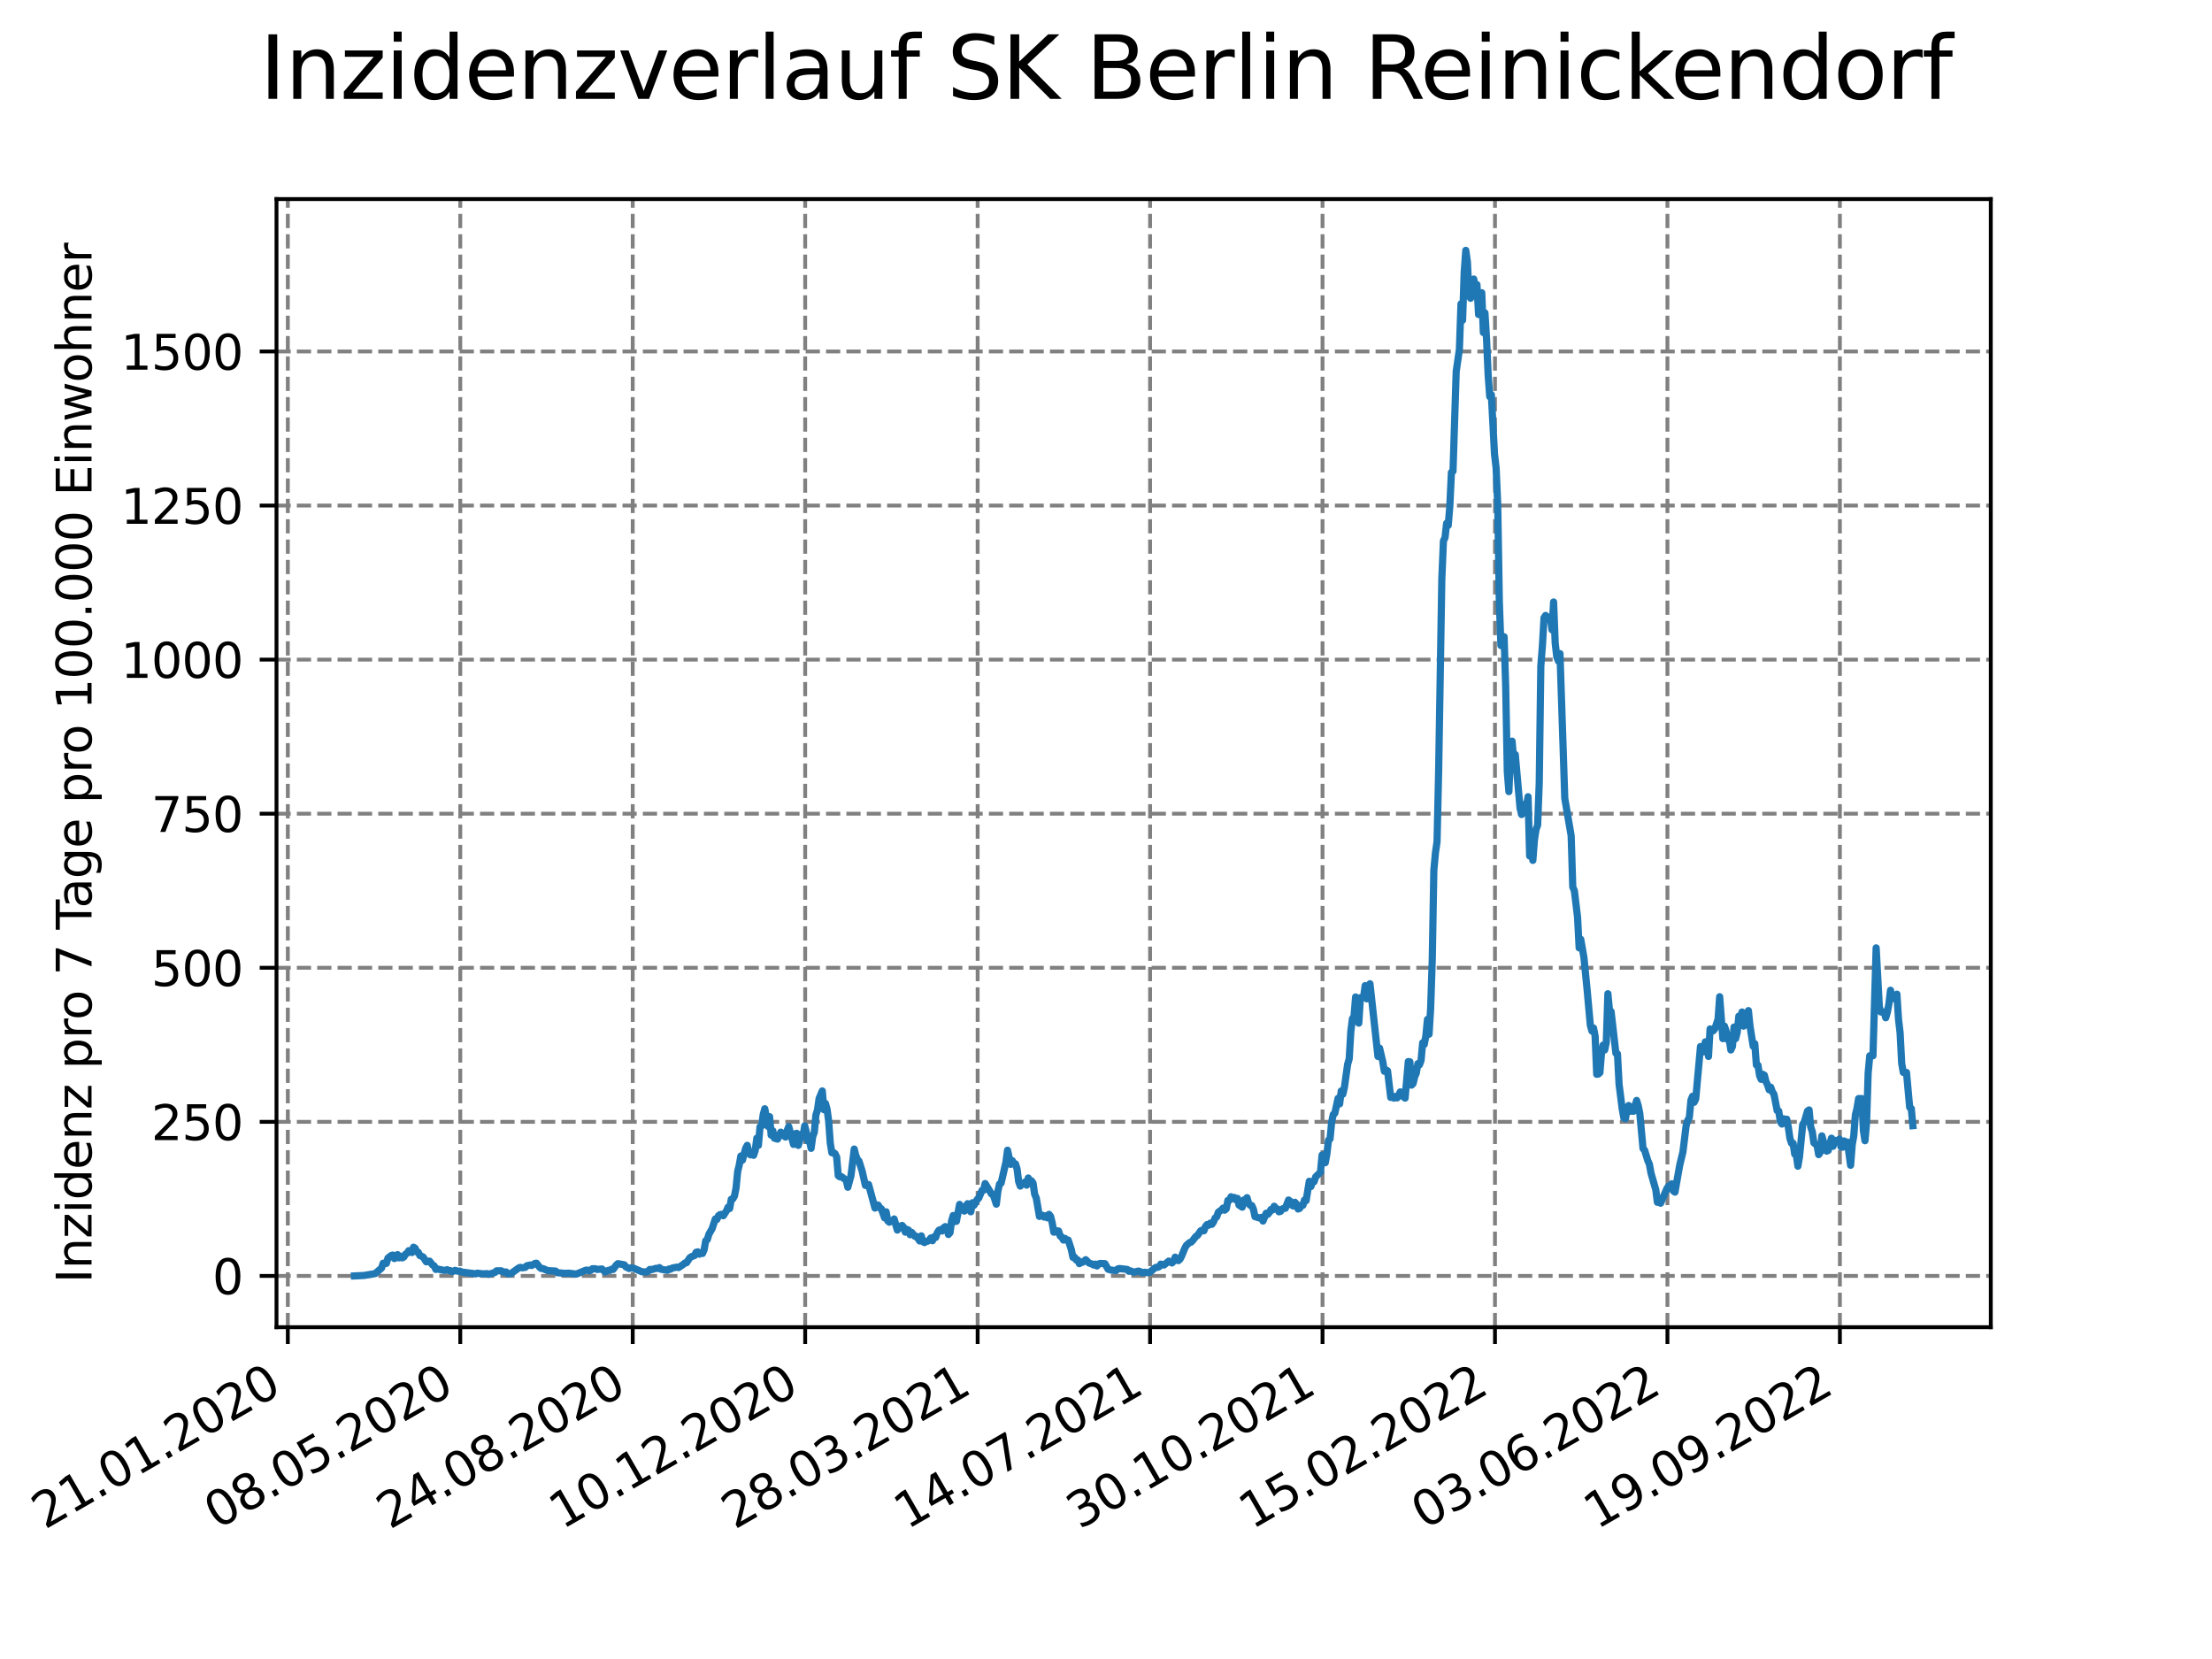 <?xml version="1.0" encoding="utf-8" standalone="no"?>
<!DOCTYPE svg PUBLIC "-//W3C//DTD SVG 1.1//EN"
  "http://www.w3.org/Graphics/SVG/1.1/DTD/svg11.dtd">
<svg xmlns:xlink="http://www.w3.org/1999/xlink" width="460.8pt" height="345.6pt" viewBox="0 0 460.8 345.6" xmlns="http://www.w3.org/2000/svg" version="1.1">
 <defs>
  <style type="text/css">*{stroke-linejoin: round; stroke-linecap: butt}</style>
 </defs>
 <g id="figure_1">
  <g id="patch_1">
   <path d="M 0 345.6 
L 460.8 345.6 
L 460.8 0 
L 0 0 
z
" style="fill: #ffffff"/>
  </g>
  <g id="axes_1">
   <g id="patch_2">
    <path d="M 57.6 276.48 
L 414.72 276.48 
L 414.72 41.472 
L 57.6 41.472 
z
" style="fill: #ffffff"/>
   </g>
   <g id="matplotlib.axis_1">
    <g id="xtick_1">
     <g id="line2d_1">
      <path d="M 59.959 276.48 
L 59.959 41.472 
" clip-path="url(#p1c37457ad5)" style="fill: none; stroke-dasharray: 2.96,1.28; stroke-dashoffset: 0; stroke: #808080; stroke-width: 0.8"/>
     </g>
     <g id="line2d_2">
      <defs>
       <path id="m30f21d7e8f" d="M 0 0 
L 0 3.5 
" style="stroke: #000000; stroke-width: 0.8"/>
      </defs>
      <g>
       <use xlink:href="#m30f21d7e8f" x="59.959" y="276.48" style="stroke: #000000; stroke-width: 0.8"/>
      </g>
     </g>
     <g id="text_1">
      <!-- 21.01.2020 -->
      <g transform="translate(9.334 318.689) rotate(-30) scale(0.1 -0.1)">
       <defs>
        <path id="DejaVuSans-32" d="M 1228 531 
L 3431 531 
L 3431 0 
L 469 0 
L 469 531 
Q 828 903 1448 1529 
Q 2069 2156 2228 2338 
Q 2531 2678 2651 2914 
Q 2772 3150 2772 3378 
Q 2772 3750 2511 3984 
Q 2250 4219 1831 4219 
Q 1534 4219 1204 4116 
Q 875 4013 500 3803 
L 500 4441 
Q 881 4594 1212 4672 
Q 1544 4750 1819 4750 
Q 2544 4750 2975 4387 
Q 3406 4025 3406 3419 
Q 3406 3131 3298 2873 
Q 3191 2616 2906 2266 
Q 2828 2175 2409 1742 
Q 1991 1309 1228 531 
z
" transform="scale(0.016)"/>
        <path id="DejaVuSans-31" d="M 794 531 
L 1825 531 
L 1825 4091 
L 703 3866 
L 703 4441 
L 1819 4666 
L 2450 4666 
L 2450 531 
L 3481 531 
L 3481 0 
L 794 0 
L 794 531 
z
" transform="scale(0.016)"/>
        <path id="DejaVuSans-2e" d="M 684 794 
L 1344 794 
L 1344 0 
L 684 0 
L 684 794 
z
" transform="scale(0.016)"/>
        <path id="DejaVuSans-30" d="M 2034 4250 
Q 1547 4250 1301 3770 
Q 1056 3291 1056 2328 
Q 1056 1369 1301 889 
Q 1547 409 2034 409 
Q 2525 409 2770 889 
Q 3016 1369 3016 2328 
Q 3016 3291 2770 3770 
Q 2525 4250 2034 4250 
z
M 2034 4750 
Q 2819 4750 3233 4129 
Q 3647 3509 3647 2328 
Q 3647 1150 3233 529 
Q 2819 -91 2034 -91 
Q 1250 -91 836 529 
Q 422 1150 422 2328 
Q 422 3509 836 4129 
Q 1250 4750 2034 4750 
z
" transform="scale(0.016)"/>
       </defs>
       <use xlink:href="#DejaVuSans-32"/>
       <use xlink:href="#DejaVuSans-31" x="63.623"/>
       <use xlink:href="#DejaVuSans-2e" x="127.246"/>
       <use xlink:href="#DejaVuSans-30" x="159.033"/>
       <use xlink:href="#DejaVuSans-31" x="222.656"/>
       <use xlink:href="#DejaVuSans-2e" x="286.279"/>
       <use xlink:href="#DejaVuSans-32" x="318.066"/>
       <use xlink:href="#DejaVuSans-30" x="381.689"/>
       <use xlink:href="#DejaVuSans-32" x="445.312"/>
       <use xlink:href="#DejaVuSans-30" x="508.936"/>
      </g>
     </g>
    </g>
    <g id="xtick_2">
     <g id="line2d_3">
      <path d="M 95.884 276.48 
L 95.884 41.472 
" clip-path="url(#p1c37457ad5)" style="fill: none; stroke-dasharray: 2.96,1.28; stroke-dashoffset: 0; stroke: #808080; stroke-width: 0.8"/>
     </g>
     <g id="line2d_4">
      <g>
       <use xlink:href="#m30f21d7e8f" x="95.884" y="276.48" style="stroke: #000000; stroke-width: 0.8"/>
      </g>
     </g>
     <g id="text_2">
      <!-- 08.05.2020 -->
      <g transform="translate(45.259 318.689) rotate(-30) scale(0.1 -0.1)">
       <defs>
        <path id="DejaVuSans-38" d="M 2034 2216 
Q 1584 2216 1326 1975 
Q 1069 1734 1069 1313 
Q 1069 891 1326 650 
Q 1584 409 2034 409 
Q 2484 409 2743 651 
Q 3003 894 3003 1313 
Q 3003 1734 2745 1975 
Q 2488 2216 2034 2216 
z
M 1403 2484 
Q 997 2584 770 2862 
Q 544 3141 544 3541 
Q 544 4100 942 4425 
Q 1341 4750 2034 4750 
Q 2731 4750 3128 4425 
Q 3525 4100 3525 3541 
Q 3525 3141 3298 2862 
Q 3072 2584 2669 2484 
Q 3125 2378 3379 2068 
Q 3634 1759 3634 1313 
Q 3634 634 3220 271 
Q 2806 -91 2034 -91 
Q 1263 -91 848 271 
Q 434 634 434 1313 
Q 434 1759 690 2068 
Q 947 2378 1403 2484 
z
M 1172 3481 
Q 1172 3119 1398 2916 
Q 1625 2713 2034 2713 
Q 2441 2713 2670 2916 
Q 2900 3119 2900 3481 
Q 2900 3844 2670 4047 
Q 2441 4250 2034 4250 
Q 1625 4250 1398 4047 
Q 1172 3844 1172 3481 
z
" transform="scale(0.016)"/>
        <path id="DejaVuSans-35" d="M 691 4666 
L 3169 4666 
L 3169 4134 
L 1269 4134 
L 1269 2991 
Q 1406 3038 1543 3061 
Q 1681 3084 1819 3084 
Q 2600 3084 3056 2656 
Q 3513 2228 3513 1497 
Q 3513 744 3044 326 
Q 2575 -91 1722 -91 
Q 1428 -91 1123 -41 
Q 819 9 494 109 
L 494 744 
Q 775 591 1075 516 
Q 1375 441 1709 441 
Q 2250 441 2565 725 
Q 2881 1009 2881 1497 
Q 2881 1984 2565 2268 
Q 2250 2553 1709 2553 
Q 1456 2553 1204 2497 
Q 953 2441 691 2322 
L 691 4666 
z
" transform="scale(0.016)"/>
       </defs>
       <use xlink:href="#DejaVuSans-30"/>
       <use xlink:href="#DejaVuSans-38" x="63.623"/>
       <use xlink:href="#DejaVuSans-2e" x="127.246"/>
       <use xlink:href="#DejaVuSans-30" x="159.033"/>
       <use xlink:href="#DejaVuSans-35" x="222.656"/>
       <use xlink:href="#DejaVuSans-2e" x="286.279"/>
       <use xlink:href="#DejaVuSans-32" x="318.066"/>
       <use xlink:href="#DejaVuSans-30" x="381.689"/>
       <use xlink:href="#DejaVuSans-32" x="445.312"/>
       <use xlink:href="#DejaVuSans-30" x="508.936"/>
      </g>
     </g>
    </g>
    <g id="xtick_3">
     <g id="line2d_5">
      <path d="M 131.809 276.48 
L 131.809 41.472 
" clip-path="url(#p1c37457ad5)" style="fill: none; stroke-dasharray: 2.96,1.28; stroke-dashoffset: 0; stroke: #808080; stroke-width: 0.8"/>
     </g>
     <g id="line2d_6">
      <g>
       <use xlink:href="#m30f21d7e8f" x="131.809" y="276.48" style="stroke: #000000; stroke-width: 0.8"/>
      </g>
     </g>
     <g id="text_3">
      <!-- 24.08.2020 -->
      <g transform="translate(81.184 318.689) rotate(-30) scale(0.1 -0.1)">
       <defs>
        <path id="DejaVuSans-34" d="M 2419 4116 
L 825 1625 
L 2419 1625 
L 2419 4116 
z
M 2253 4666 
L 3047 4666 
L 3047 1625 
L 3713 1625 
L 3713 1100 
L 3047 1100 
L 3047 0 
L 2419 0 
L 2419 1100 
L 313 1100 
L 313 1709 
L 2253 4666 
z
" transform="scale(0.016)"/>
       </defs>
       <use xlink:href="#DejaVuSans-32"/>
       <use xlink:href="#DejaVuSans-34" x="63.623"/>
       <use xlink:href="#DejaVuSans-2e" x="127.246"/>
       <use xlink:href="#DejaVuSans-30" x="159.033"/>
       <use xlink:href="#DejaVuSans-38" x="222.656"/>
       <use xlink:href="#DejaVuSans-2e" x="286.279"/>
       <use xlink:href="#DejaVuSans-32" x="318.066"/>
       <use xlink:href="#DejaVuSans-30" x="381.689"/>
       <use xlink:href="#DejaVuSans-32" x="445.312"/>
       <use xlink:href="#DejaVuSans-30" x="508.936"/>
      </g>
     </g>
    </g>
    <g id="xtick_4">
     <g id="line2d_7">
      <path d="M 167.734 276.48 
L 167.734 41.472 
" clip-path="url(#p1c37457ad5)" style="fill: none; stroke-dasharray: 2.96,1.28; stroke-dashoffset: 0; stroke: #808080; stroke-width: 0.8"/>
     </g>
     <g id="line2d_8">
      <g>
       <use xlink:href="#m30f21d7e8f" x="167.734" y="276.48" style="stroke: #000000; stroke-width: 0.8"/>
      </g>
     </g>
     <g id="text_4">
      <!-- 10.12.2020 -->
      <g transform="translate(117.108 318.689) rotate(-30) scale(0.1 -0.1)">
       <use xlink:href="#DejaVuSans-31"/>
       <use xlink:href="#DejaVuSans-30" x="63.623"/>
       <use xlink:href="#DejaVuSans-2e" x="127.246"/>
       <use xlink:href="#DejaVuSans-31" x="159.033"/>
       <use xlink:href="#DejaVuSans-32" x="222.656"/>
       <use xlink:href="#DejaVuSans-2e" x="286.279"/>
       <use xlink:href="#DejaVuSans-32" x="318.066"/>
       <use xlink:href="#DejaVuSans-30" x="381.689"/>
       <use xlink:href="#DejaVuSans-32" x="445.312"/>
       <use xlink:href="#DejaVuSans-30" x="508.936"/>
      </g>
     </g>
    </g>
    <g id="xtick_5">
     <g id="line2d_9">
      <path d="M 203.659 276.48 
L 203.659 41.472 
" clip-path="url(#p1c37457ad5)" style="fill: none; stroke-dasharray: 2.96,1.28; stroke-dashoffset: 0; stroke: #808080; stroke-width: 0.8"/>
     </g>
     <g id="line2d_10">
      <g>
       <use xlink:href="#m30f21d7e8f" x="203.659" y="276.48" style="stroke: #000000; stroke-width: 0.8"/>
      </g>
     </g>
     <g id="text_5">
      <!-- 28.03.2021 -->
      <g transform="translate(153.033 318.689) rotate(-30) scale(0.1 -0.1)">
       <defs>
        <path id="DejaVuSans-33" d="M 2597 2516 
Q 3050 2419 3304 2112 
Q 3559 1806 3559 1356 
Q 3559 666 3084 287 
Q 2609 -91 1734 -91 
Q 1441 -91 1130 -33 
Q 819 25 488 141 
L 488 750 
Q 750 597 1062 519 
Q 1375 441 1716 441 
Q 2309 441 2620 675 
Q 2931 909 2931 1356 
Q 2931 1769 2642 2001 
Q 2353 2234 1838 2234 
L 1294 2234 
L 1294 2753 
L 1863 2753 
Q 2328 2753 2575 2939 
Q 2822 3125 2822 3475 
Q 2822 3834 2567 4026 
Q 2313 4219 1838 4219 
Q 1578 4219 1281 4162 
Q 984 4106 628 3988 
L 628 4550 
Q 988 4650 1302 4700 
Q 1616 4750 1894 4750 
Q 2613 4750 3031 4423 
Q 3450 4097 3450 3541 
Q 3450 3153 3228 2886 
Q 3006 2619 2597 2516 
z
" transform="scale(0.016)"/>
       </defs>
       <use xlink:href="#DejaVuSans-32"/>
       <use xlink:href="#DejaVuSans-38" x="63.623"/>
       <use xlink:href="#DejaVuSans-2e" x="127.246"/>
       <use xlink:href="#DejaVuSans-30" x="159.033"/>
       <use xlink:href="#DejaVuSans-33" x="222.656"/>
       <use xlink:href="#DejaVuSans-2e" x="286.279"/>
       <use xlink:href="#DejaVuSans-32" x="318.066"/>
       <use xlink:href="#DejaVuSans-30" x="381.689"/>
       <use xlink:href="#DejaVuSans-32" x="445.312"/>
       <use xlink:href="#DejaVuSans-31" x="508.936"/>
      </g>
     </g>
    </g>
    <g id="xtick_6">
     <g id="line2d_11">
      <path d="M 239.583 276.48 
L 239.583 41.472 
" clip-path="url(#p1c37457ad5)" style="fill: none; stroke-dasharray: 2.96,1.28; stroke-dashoffset: 0; stroke: #808080; stroke-width: 0.8"/>
     </g>
     <g id="line2d_12">
      <g>
       <use xlink:href="#m30f21d7e8f" x="239.583" y="276.48" style="stroke: #000000; stroke-width: 0.8"/>
      </g>
     </g>
     <g id="text_6">
      <!-- 14.07.2021 -->
      <g transform="translate(188.958 318.689) rotate(-30) scale(0.1 -0.1)">
       <defs>
        <path id="DejaVuSans-37" d="M 525 4666 
L 3525 4666 
L 3525 4397 
L 1831 0 
L 1172 0 
L 2766 4134 
L 525 4134 
L 525 4666 
z
" transform="scale(0.016)"/>
       </defs>
       <use xlink:href="#DejaVuSans-31"/>
       <use xlink:href="#DejaVuSans-34" x="63.623"/>
       <use xlink:href="#DejaVuSans-2e" x="127.246"/>
       <use xlink:href="#DejaVuSans-30" x="159.033"/>
       <use xlink:href="#DejaVuSans-37" x="222.656"/>
       <use xlink:href="#DejaVuSans-2e" x="286.279"/>
       <use xlink:href="#DejaVuSans-32" x="318.066"/>
       <use xlink:href="#DejaVuSans-30" x="381.689"/>
       <use xlink:href="#DejaVuSans-32" x="445.312"/>
       <use xlink:href="#DejaVuSans-31" x="508.936"/>
      </g>
     </g>
    </g>
    <g id="xtick_7">
     <g id="line2d_13">
      <path d="M 275.508 276.48 
L 275.508 41.472 
" clip-path="url(#p1c37457ad5)" style="fill: none; stroke-dasharray: 2.96,1.28; stroke-dashoffset: 0; stroke: #808080; stroke-width: 0.8"/>
     </g>
     <g id="line2d_14">
      <g>
       <use xlink:href="#m30f21d7e8f" x="275.508" y="276.48" style="stroke: #000000; stroke-width: 0.8"/>
      </g>
     </g>
     <g id="text_7">
      <!-- 30.10.2021 -->
      <g transform="translate(224.883 318.689) rotate(-30) scale(0.1 -0.1)">
       <use xlink:href="#DejaVuSans-33"/>
       <use xlink:href="#DejaVuSans-30" x="63.623"/>
       <use xlink:href="#DejaVuSans-2e" x="127.246"/>
       <use xlink:href="#DejaVuSans-31" x="159.033"/>
       <use xlink:href="#DejaVuSans-30" x="222.656"/>
       <use xlink:href="#DejaVuSans-2e" x="286.279"/>
       <use xlink:href="#DejaVuSans-32" x="318.066"/>
       <use xlink:href="#DejaVuSans-30" x="381.689"/>
       <use xlink:href="#DejaVuSans-32" x="445.312"/>
       <use xlink:href="#DejaVuSans-31" x="508.936"/>
      </g>
     </g>
    </g>
    <g id="xtick_8">
     <g id="line2d_15">
      <path d="M 311.433 276.48 
L 311.433 41.472 
" clip-path="url(#p1c37457ad5)" style="fill: none; stroke-dasharray: 2.96,1.28; stroke-dashoffset: 0; stroke: #808080; stroke-width: 0.8"/>
     </g>
     <g id="line2d_16">
      <g>
       <use xlink:href="#m30f21d7e8f" x="311.433" y="276.48" style="stroke: #000000; stroke-width: 0.8"/>
      </g>
     </g>
     <g id="text_8">
      <!-- 15.02.2022 -->
      <g transform="translate(260.808 318.689) rotate(-30) scale(0.1 -0.1)">
       <use xlink:href="#DejaVuSans-31"/>
       <use xlink:href="#DejaVuSans-35" x="63.623"/>
       <use xlink:href="#DejaVuSans-2e" x="127.246"/>
       <use xlink:href="#DejaVuSans-30" x="159.033"/>
       <use xlink:href="#DejaVuSans-32" x="222.656"/>
       <use xlink:href="#DejaVuSans-2e" x="286.279"/>
       <use xlink:href="#DejaVuSans-32" x="318.066"/>
       <use xlink:href="#DejaVuSans-30" x="381.689"/>
       <use xlink:href="#DejaVuSans-32" x="445.312"/>
       <use xlink:href="#DejaVuSans-32" x="508.936"/>
      </g>
     </g>
    </g>
    <g id="xtick_9">
     <g id="line2d_17">
      <path d="M 347.358 276.48 
L 347.358 41.472 
" clip-path="url(#p1c37457ad5)" style="fill: none; stroke-dasharray: 2.96,1.28; stroke-dashoffset: 0; stroke: #808080; stroke-width: 0.8"/>
     </g>
     <g id="line2d_18">
      <g>
       <use xlink:href="#m30f21d7e8f" x="347.358" y="276.48" style="stroke: #000000; stroke-width: 0.8"/>
      </g>
     </g>
     <g id="text_9">
      <!-- 03.06.2022 -->
      <g transform="translate(296.733 318.689) rotate(-30) scale(0.1 -0.1)">
       <defs>
        <path id="DejaVuSans-36" d="M 2113 2584 
Q 1688 2584 1439 2293 
Q 1191 2003 1191 1497 
Q 1191 994 1439 701 
Q 1688 409 2113 409 
Q 2538 409 2786 701 
Q 3034 994 3034 1497 
Q 3034 2003 2786 2293 
Q 2538 2584 2113 2584 
z
M 3366 4563 
L 3366 3988 
Q 3128 4100 2886 4159 
Q 2644 4219 2406 4219 
Q 1781 4219 1451 3797 
Q 1122 3375 1075 2522 
Q 1259 2794 1537 2939 
Q 1816 3084 2150 3084 
Q 2853 3084 3261 2657 
Q 3669 2231 3669 1497 
Q 3669 778 3244 343 
Q 2819 -91 2113 -91 
Q 1303 -91 875 529 
Q 447 1150 447 2328 
Q 447 3434 972 4092 
Q 1497 4750 2381 4750 
Q 2619 4750 2861 4703 
Q 3103 4656 3366 4563 
z
" transform="scale(0.016)"/>
       </defs>
       <use xlink:href="#DejaVuSans-30"/>
       <use xlink:href="#DejaVuSans-33" x="63.623"/>
       <use xlink:href="#DejaVuSans-2e" x="127.246"/>
       <use xlink:href="#DejaVuSans-30" x="159.033"/>
       <use xlink:href="#DejaVuSans-36" x="222.656"/>
       <use xlink:href="#DejaVuSans-2e" x="286.279"/>
       <use xlink:href="#DejaVuSans-32" x="318.066"/>
       <use xlink:href="#DejaVuSans-30" x="381.689"/>
       <use xlink:href="#DejaVuSans-32" x="445.312"/>
       <use xlink:href="#DejaVuSans-32" x="508.936"/>
      </g>
     </g>
    </g>
    <g id="xtick_10">
     <g id="line2d_19">
      <path d="M 383.283 276.48 
L 383.283 41.472 
" clip-path="url(#p1c37457ad5)" style="fill: none; stroke-dasharray: 2.96,1.28; stroke-dashoffset: 0; stroke: #808080; stroke-width: 0.8"/>
     </g>
     <g id="line2d_20">
      <g>
       <use xlink:href="#m30f21d7e8f" x="383.283" y="276.48" style="stroke: #000000; stroke-width: 0.8"/>
      </g>
     </g>
     <g id="text_10">
      <!-- 19.09.2022 -->
      <g transform="translate(332.658 318.689) rotate(-30) scale(0.1 -0.1)">
       <defs>
        <path id="DejaVuSans-39" d="M 703 97 
L 703 672 
Q 941 559 1184 500 
Q 1428 441 1663 441 
Q 2288 441 2617 861 
Q 2947 1281 2994 2138 
Q 2813 1869 2534 1725 
Q 2256 1581 1919 1581 
Q 1219 1581 811 2004 
Q 403 2428 403 3163 
Q 403 3881 828 4315 
Q 1253 4750 1959 4750 
Q 2769 4750 3195 4129 
Q 3622 3509 3622 2328 
Q 3622 1225 3098 567 
Q 2575 -91 1691 -91 
Q 1453 -91 1209 -44 
Q 966 3 703 97 
z
M 1959 2075 
Q 2384 2075 2632 2365 
Q 2881 2656 2881 3163 
Q 2881 3666 2632 3958 
Q 2384 4250 1959 4250 
Q 1534 4250 1286 3958 
Q 1038 3666 1038 3163 
Q 1038 2656 1286 2365 
Q 1534 2075 1959 2075 
z
" transform="scale(0.016)"/>
       </defs>
       <use xlink:href="#DejaVuSans-31"/>
       <use xlink:href="#DejaVuSans-39" x="63.623"/>
       <use xlink:href="#DejaVuSans-2e" x="127.246"/>
       <use xlink:href="#DejaVuSans-30" x="159.033"/>
       <use xlink:href="#DejaVuSans-39" x="222.656"/>
       <use xlink:href="#DejaVuSans-2e" x="286.279"/>
       <use xlink:href="#DejaVuSans-32" x="318.066"/>
       <use xlink:href="#DejaVuSans-30" x="381.689"/>
       <use xlink:href="#DejaVuSans-32" x="445.312"/>
       <use xlink:href="#DejaVuSans-32" x="508.936"/>
      </g>
     </g>
    </g>
   </g>
   <g id="matplotlib.axis_2">
    <g id="ytick_1">
     <g id="line2d_21">
      <path d="M 57.6 265.798 
L 414.72 265.798 
" clip-path="url(#p1c37457ad5)" style="fill: none; stroke-dasharray: 2.96,1.28; stroke-dashoffset: 0; stroke: #808080; stroke-width: 0.8"/>
     </g>
     <g id="line2d_22">
      <defs>
       <path id="mbe1e4e9b12" d="M 0 0 
L -3.5 0 
" style="stroke: #000000; stroke-width: 0.8"/>
      </defs>
      <g>
       <use xlink:href="#mbe1e4e9b12" x="57.6" y="265.798" style="stroke: #000000; stroke-width: 0.8"/>
      </g>
     </g>
     <g id="text_11">
      <!-- 0 -->
      <g transform="translate(44.237 269.597) scale(0.1 -0.1)">
       <use xlink:href="#DejaVuSans-30"/>
      </g>
     </g>
    </g>
    <g id="ytick_2">
     <g id="line2d_23">
      <path d="M 57.6 233.701 
L 414.72 233.701 
" clip-path="url(#p1c37457ad5)" style="fill: none; stroke-dasharray: 2.96,1.28; stroke-dashoffset: 0; stroke: #808080; stroke-width: 0.8"/>
     </g>
     <g id="line2d_24">
      <g>
       <use xlink:href="#mbe1e4e9b12" x="57.6" y="233.701" style="stroke: #000000; stroke-width: 0.8"/>
      </g>
     </g>
     <g id="text_12">
      <!-- 250 -->
      <g transform="translate(31.512 237.5) scale(0.1 -0.1)">
       <use xlink:href="#DejaVuSans-32"/>
       <use xlink:href="#DejaVuSans-35" x="63.623"/>
       <use xlink:href="#DejaVuSans-30" x="127.246"/>
      </g>
     </g>
    </g>
    <g id="ytick_3">
     <g id="line2d_25">
      <path d="M 57.6 201.604 
L 414.72 201.604 
" clip-path="url(#p1c37457ad5)" style="fill: none; stroke-dasharray: 2.96,1.28; stroke-dashoffset: 0; stroke: #808080; stroke-width: 0.8"/>
     </g>
     <g id="line2d_26">
      <g>
       <use xlink:href="#mbe1e4e9b12" x="57.6" y="201.604" style="stroke: #000000; stroke-width: 0.8"/>
      </g>
     </g>
     <g id="text_13">
      <!-- 500 -->
      <g transform="translate(31.512 205.403) scale(0.1 -0.1)">
       <use xlink:href="#DejaVuSans-35"/>
       <use xlink:href="#DejaVuSans-30" x="63.623"/>
       <use xlink:href="#DejaVuSans-30" x="127.246"/>
      </g>
     </g>
    </g>
    <g id="ytick_4">
     <g id="line2d_27">
      <path d="M 57.6 169.507 
L 414.72 169.507 
" clip-path="url(#p1c37457ad5)" style="fill: none; stroke-dasharray: 2.96,1.28; stroke-dashoffset: 0; stroke: #808080; stroke-width: 0.8"/>
     </g>
     <g id="line2d_28">
      <g>
       <use xlink:href="#mbe1e4e9b12" x="57.6" y="169.507" style="stroke: #000000; stroke-width: 0.8"/>
      </g>
     </g>
     <g id="text_14">
      <!-- 750 -->
      <g transform="translate(31.512 173.306) scale(0.1 -0.1)">
       <use xlink:href="#DejaVuSans-37"/>
       <use xlink:href="#DejaVuSans-35" x="63.623"/>
       <use xlink:href="#DejaVuSans-30" x="127.246"/>
      </g>
     </g>
    </g>
    <g id="ytick_5">
     <g id="line2d_29">
      <path d="M 57.6 137.41 
L 414.72 137.41 
" clip-path="url(#p1c37457ad5)" style="fill: none; stroke-dasharray: 2.96,1.28; stroke-dashoffset: 0; stroke: #808080; stroke-width: 0.8"/>
     </g>
     <g id="line2d_30">
      <g>
       <use xlink:href="#mbe1e4e9b12" x="57.6" y="137.41" style="stroke: #000000; stroke-width: 0.8"/>
      </g>
     </g>
     <g id="text_15">
      <!-- 1000 -->
      <g transform="translate(25.15 141.209) scale(0.1 -0.1)">
       <use xlink:href="#DejaVuSans-31"/>
       <use xlink:href="#DejaVuSans-30" x="63.623"/>
       <use xlink:href="#DejaVuSans-30" x="127.246"/>
       <use xlink:href="#DejaVuSans-30" x="190.869"/>
      </g>
     </g>
    </g>
    <g id="ytick_6">
     <g id="line2d_31">
      <path d="M 57.6 105.313 
L 414.72 105.313 
" clip-path="url(#p1c37457ad5)" style="fill: none; stroke-dasharray: 2.96,1.28; stroke-dashoffset: 0; stroke: #808080; stroke-width: 0.8"/>
     </g>
     <g id="line2d_32">
      <g>
       <use xlink:href="#mbe1e4e9b12" x="57.6" y="105.313" style="stroke: #000000; stroke-width: 0.8"/>
      </g>
     </g>
     <g id="text_16">
      <!-- 1250 -->
      <g transform="translate(25.15 109.112) scale(0.1 -0.1)">
       <use xlink:href="#DejaVuSans-31"/>
       <use xlink:href="#DejaVuSans-32" x="63.623"/>
       <use xlink:href="#DejaVuSans-35" x="127.246"/>
       <use xlink:href="#DejaVuSans-30" x="190.869"/>
      </g>
     </g>
    </g>
    <g id="ytick_7">
     <g id="line2d_33">
      <path d="M 57.6 73.215 
L 414.72 73.215 
" clip-path="url(#p1c37457ad5)" style="fill: none; stroke-dasharray: 2.96,1.28; stroke-dashoffset: 0; stroke: #808080; stroke-width: 0.8"/>
     </g>
     <g id="line2d_34">
      <g>
       <use xlink:href="#mbe1e4e9b12" x="57.6" y="73.215" style="stroke: #000000; stroke-width: 0.8"/>
      </g>
     </g>
     <g id="text_17">
      <!-- 1500 -->
      <g transform="translate(25.15 77.015) scale(0.1 -0.1)">
       <use xlink:href="#DejaVuSans-31"/>
       <use xlink:href="#DejaVuSans-35" x="63.623"/>
       <use xlink:href="#DejaVuSans-30" x="127.246"/>
       <use xlink:href="#DejaVuSans-30" x="190.869"/>
      </g>
     </g>
    </g>
    <g id="text_18">
     <!-- Inzidenz pro 7 Tage pro 100.000 Einwohner -->
     <g transform="translate(19.07 267.301) rotate(-90) scale(0.1 -0.1)">
      <defs>
       <path id="DejaVuSans-49" d="M 628 4666 
L 1259 4666 
L 1259 0 
L 628 0 
L 628 4666 
z
" transform="scale(0.016)"/>
       <path id="DejaVuSans-6e" d="M 3513 2113 
L 3513 0 
L 2938 0 
L 2938 2094 
Q 2938 2591 2744 2837 
Q 2550 3084 2163 3084 
Q 1697 3084 1428 2787 
Q 1159 2491 1159 1978 
L 1159 0 
L 581 0 
L 581 3500 
L 1159 3500 
L 1159 2956 
Q 1366 3272 1645 3428 
Q 1925 3584 2291 3584 
Q 2894 3584 3203 3211 
Q 3513 2838 3513 2113 
z
" transform="scale(0.016)"/>
       <path id="DejaVuSans-7a" d="M 353 3500 
L 3084 3500 
L 3084 2975 
L 922 459 
L 3084 459 
L 3084 0 
L 275 0 
L 275 525 
L 2438 3041 
L 353 3041 
L 353 3500 
z
" transform="scale(0.016)"/>
       <path id="DejaVuSans-69" d="M 603 3500 
L 1178 3500 
L 1178 0 
L 603 0 
L 603 3500 
z
M 603 4863 
L 1178 4863 
L 1178 4134 
L 603 4134 
L 603 4863 
z
" transform="scale(0.016)"/>
       <path id="DejaVuSans-64" d="M 2906 2969 
L 2906 4863 
L 3481 4863 
L 3481 0 
L 2906 0 
L 2906 525 
Q 2725 213 2448 61 
Q 2172 -91 1784 -91 
Q 1150 -91 751 415 
Q 353 922 353 1747 
Q 353 2572 751 3078 
Q 1150 3584 1784 3584 
Q 2172 3584 2448 3432 
Q 2725 3281 2906 2969 
z
M 947 1747 
Q 947 1113 1208 752 
Q 1469 391 1925 391 
Q 2381 391 2643 752 
Q 2906 1113 2906 1747 
Q 2906 2381 2643 2742 
Q 2381 3103 1925 3103 
Q 1469 3103 1208 2742 
Q 947 2381 947 1747 
z
" transform="scale(0.016)"/>
       <path id="DejaVuSans-65" d="M 3597 1894 
L 3597 1613 
L 953 1613 
Q 991 1019 1311 708 
Q 1631 397 2203 397 
Q 2534 397 2845 478 
Q 3156 559 3463 722 
L 3463 178 
Q 3153 47 2828 -22 
Q 2503 -91 2169 -91 
Q 1331 -91 842 396 
Q 353 884 353 1716 
Q 353 2575 817 3079 
Q 1281 3584 2069 3584 
Q 2775 3584 3186 3129 
Q 3597 2675 3597 1894 
z
M 3022 2063 
Q 3016 2534 2758 2815 
Q 2500 3097 2075 3097 
Q 1594 3097 1305 2825 
Q 1016 2553 972 2059 
L 3022 2063 
z
" transform="scale(0.016)"/>
       <path id="DejaVuSans-20" transform="scale(0.016)"/>
       <path id="DejaVuSans-70" d="M 1159 525 
L 1159 -1331 
L 581 -1331 
L 581 3500 
L 1159 3500 
L 1159 2969 
Q 1341 3281 1617 3432 
Q 1894 3584 2278 3584 
Q 2916 3584 3314 3078 
Q 3713 2572 3713 1747 
Q 3713 922 3314 415 
Q 2916 -91 2278 -91 
Q 1894 -91 1617 61 
Q 1341 213 1159 525 
z
M 3116 1747 
Q 3116 2381 2855 2742 
Q 2594 3103 2138 3103 
Q 1681 3103 1420 2742 
Q 1159 2381 1159 1747 
Q 1159 1113 1420 752 
Q 1681 391 2138 391 
Q 2594 391 2855 752 
Q 3116 1113 3116 1747 
z
" transform="scale(0.016)"/>
       <path id="DejaVuSans-72" d="M 2631 2963 
Q 2534 3019 2420 3045 
Q 2306 3072 2169 3072 
Q 1681 3072 1420 2755 
Q 1159 2438 1159 1844 
L 1159 0 
L 581 0 
L 581 3500 
L 1159 3500 
L 1159 2956 
Q 1341 3275 1631 3429 
Q 1922 3584 2338 3584 
Q 2397 3584 2469 3576 
Q 2541 3569 2628 3553 
L 2631 2963 
z
" transform="scale(0.016)"/>
       <path id="DejaVuSans-6f" d="M 1959 3097 
Q 1497 3097 1228 2736 
Q 959 2375 959 1747 
Q 959 1119 1226 758 
Q 1494 397 1959 397 
Q 2419 397 2687 759 
Q 2956 1122 2956 1747 
Q 2956 2369 2687 2733 
Q 2419 3097 1959 3097 
z
M 1959 3584 
Q 2709 3584 3137 3096 
Q 3566 2609 3566 1747 
Q 3566 888 3137 398 
Q 2709 -91 1959 -91 
Q 1206 -91 779 398 
Q 353 888 353 1747 
Q 353 2609 779 3096 
Q 1206 3584 1959 3584 
z
" transform="scale(0.016)"/>
       <path id="DejaVuSans-54" d="M -19 4666 
L 3928 4666 
L 3928 4134 
L 2272 4134 
L 2272 0 
L 1638 0 
L 1638 4134 
L -19 4134 
L -19 4666 
z
" transform="scale(0.016)"/>
       <path id="DejaVuSans-61" d="M 2194 1759 
Q 1497 1759 1228 1600 
Q 959 1441 959 1056 
Q 959 750 1161 570 
Q 1363 391 1709 391 
Q 2188 391 2477 730 
Q 2766 1069 2766 1631 
L 2766 1759 
L 2194 1759 
z
M 3341 1997 
L 3341 0 
L 2766 0 
L 2766 531 
Q 2569 213 2275 61 
Q 1981 -91 1556 -91 
Q 1019 -91 701 211 
Q 384 513 384 1019 
Q 384 1609 779 1909 
Q 1175 2209 1959 2209 
L 2766 2209 
L 2766 2266 
Q 2766 2663 2505 2880 
Q 2244 3097 1772 3097 
Q 1472 3097 1187 3025 
Q 903 2953 641 2809 
L 641 3341 
Q 956 3463 1253 3523 
Q 1550 3584 1831 3584 
Q 2591 3584 2966 3190 
Q 3341 2797 3341 1997 
z
" transform="scale(0.016)"/>
       <path id="DejaVuSans-67" d="M 2906 1791 
Q 2906 2416 2648 2759 
Q 2391 3103 1925 3103 
Q 1463 3103 1205 2759 
Q 947 2416 947 1791 
Q 947 1169 1205 825 
Q 1463 481 1925 481 
Q 2391 481 2648 825 
Q 2906 1169 2906 1791 
z
M 3481 434 
Q 3481 -459 3084 -895 
Q 2688 -1331 1869 -1331 
Q 1566 -1331 1297 -1286 
Q 1028 -1241 775 -1147 
L 775 -588 
Q 1028 -725 1275 -790 
Q 1522 -856 1778 -856 
Q 2344 -856 2625 -561 
Q 2906 -266 2906 331 
L 2906 616 
Q 2728 306 2450 153 
Q 2172 0 1784 0 
Q 1141 0 747 490 
Q 353 981 353 1791 
Q 353 2603 747 3093 
Q 1141 3584 1784 3584 
Q 2172 3584 2450 3431 
Q 2728 3278 2906 2969 
L 2906 3500 
L 3481 3500 
L 3481 434 
z
" transform="scale(0.016)"/>
       <path id="DejaVuSans-45" d="M 628 4666 
L 3578 4666 
L 3578 4134 
L 1259 4134 
L 1259 2753 
L 3481 2753 
L 3481 2222 
L 1259 2222 
L 1259 531 
L 3634 531 
L 3634 0 
L 628 0 
L 628 4666 
z
" transform="scale(0.016)"/>
       <path id="DejaVuSans-77" d="M 269 3500 
L 844 3500 
L 1563 769 
L 2278 3500 
L 2956 3500 
L 3675 769 
L 4391 3500 
L 4966 3500 
L 4050 0 
L 3372 0 
L 2619 2869 
L 1863 0 
L 1184 0 
L 269 3500 
z
" transform="scale(0.016)"/>
       <path id="DejaVuSans-68" d="M 3513 2113 
L 3513 0 
L 2938 0 
L 2938 2094 
Q 2938 2591 2744 2837 
Q 2550 3084 2163 3084 
Q 1697 3084 1428 2787 
Q 1159 2491 1159 1978 
L 1159 0 
L 581 0 
L 581 4863 
L 1159 4863 
L 1159 2956 
Q 1366 3272 1645 3428 
Q 1925 3584 2291 3584 
Q 2894 3584 3203 3211 
Q 3513 2838 3513 2113 
z
" transform="scale(0.016)"/>
      </defs>
      <use xlink:href="#DejaVuSans-49"/>
      <use xlink:href="#DejaVuSans-6e" x="29.492"/>
      <use xlink:href="#DejaVuSans-7a" x="92.871"/>
      <use xlink:href="#DejaVuSans-69" x="145.361"/>
      <use xlink:href="#DejaVuSans-64" x="173.145"/>
      <use xlink:href="#DejaVuSans-65" x="236.621"/>
      <use xlink:href="#DejaVuSans-6e" x="298.145"/>
      <use xlink:href="#DejaVuSans-7a" x="361.523"/>
      <use xlink:href="#DejaVuSans-20" x="414.014"/>
      <use xlink:href="#DejaVuSans-70" x="445.801"/>
      <use xlink:href="#DejaVuSans-72" x="509.277"/>
      <use xlink:href="#DejaVuSans-6f" x="548.141"/>
      <use xlink:href="#DejaVuSans-20" x="609.322"/>
      <use xlink:href="#DejaVuSans-37" x="641.109"/>
      <use xlink:href="#DejaVuSans-20" x="704.732"/>
      <use xlink:href="#DejaVuSans-54" x="736.52"/>
      <use xlink:href="#DejaVuSans-61" x="781.104"/>
      <use xlink:href="#DejaVuSans-67" x="842.383"/>
      <use xlink:href="#DejaVuSans-65" x="905.859"/>
      <use xlink:href="#DejaVuSans-20" x="967.383"/>
      <use xlink:href="#DejaVuSans-70" x="999.17"/>
      <use xlink:href="#DejaVuSans-72" x="1062.646"/>
      <use xlink:href="#DejaVuSans-6f" x="1101.51"/>
      <use xlink:href="#DejaVuSans-20" x="1162.691"/>
      <use xlink:href="#DejaVuSans-31" x="1194.479"/>
      <use xlink:href="#DejaVuSans-30" x="1258.102"/>
      <use xlink:href="#DejaVuSans-30" x="1321.725"/>
      <use xlink:href="#DejaVuSans-2e" x="1385.348"/>
      <use xlink:href="#DejaVuSans-30" x="1417.135"/>
      <use xlink:href="#DejaVuSans-30" x="1480.758"/>
      <use xlink:href="#DejaVuSans-30" x="1544.381"/>
      <use xlink:href="#DejaVuSans-20" x="1608.004"/>
      <use xlink:href="#DejaVuSans-45" x="1639.791"/>
      <use xlink:href="#DejaVuSans-69" x="1702.975"/>
      <use xlink:href="#DejaVuSans-6e" x="1730.758"/>
      <use xlink:href="#DejaVuSans-77" x="1794.137"/>
      <use xlink:href="#DejaVuSans-6f" x="1875.924"/>
      <use xlink:href="#DejaVuSans-68" x="1937.105"/>
      <use xlink:href="#DejaVuSans-6e" x="2000.484"/>
      <use xlink:href="#DejaVuSans-65" x="2063.863"/>
      <use xlink:href="#DejaVuSans-72" x="2125.387"/>
     </g>
    </g>
   </g>
   <g id="line2d_35">
    <path d="M 73.833 265.798 
L 75.829 265.701 
L 78.157 265.316 
L 79.488 264.158 
L 79.82 263.145 
L 80.485 263.194 
L 80.818 262.084 
L 81.483 261.554 
L 81.816 261.457 
L 82.149 262.181 
L 82.481 262.036 
L 82.814 261.361 
L 83.147 262.036 
L 83.479 261.699 
L 83.812 262.036 
L 84.145 261.843 
L 84.477 261.265 
L 84.81 261.072 
L 85.142 260.541 
L 85.808 260.927 
L 86.14 259.818 
L 86.473 260.011 
L 86.806 260.782 
L 87.138 260.879 
L 87.471 261.554 
L 88.136 261.843 
L 88.801 262.856 
L 89.467 262.711 
L 90.132 263.531 
L 90.465 263.724 
L 90.797 264.447 
L 91.13 264.351 
L 92.46 264.64 
L 92.793 264.64 
L 93.126 264.496 
L 93.458 264.689 
L 93.791 264.689 
L 94.124 264.882 
L 94.456 264.833 
L 94.789 264.64 
L 95.454 264.833 
L 95.787 264.785 
L 96.119 264.978 
L 99.113 265.364 
L 99.446 265.219 
L 100.111 265.316 
L 100.776 265.364 
L 101.442 265.316 
L 101.774 265.46 
L 103.105 265.074 
L 103.437 264.737 
L 104.435 264.737 
L 104.768 264.978 
L 105.433 264.978 
L 105.766 265.364 
L 106.431 265.316 
L 108.094 264.11 
L 108.427 264.013 
L 108.76 264.11 
L 109.425 264.013 
L 109.758 263.676 
L 110.423 263.531 
L 110.756 263.628 
L 111.421 263.194 
L 111.753 263.145 
L 112.419 264.013 
L 112.751 264.255 
L 113.084 264.255 
L 114.082 264.689 
L 115.745 264.785 
L 116.078 265.123 
L 117.741 265.267 
L 118.406 265.219 
L 120.069 265.412 
L 122.065 264.592 
L 122.398 264.592 
L 122.73 264.737 
L 123.063 264.64 
L 123.396 264.303 
L 124.061 264.303 
L 124.394 264.447 
L 125.392 264.351 
L 126.057 264.978 
L 126.722 264.64 
L 127.055 264.64 
L 127.387 264.399 
L 127.72 264.447 
L 128.385 263.531 
L 128.718 263.242 
L 130.049 263.483 
L 130.381 263.917 
L 131.046 264.255 
L 131.379 264.11 
L 132.044 264.206 
L 133.708 264.93 
L 134.705 264.978 
L 135.038 264.785 
L 135.371 264.447 
L 135.703 264.496 
L 136.369 264.303 
L 136.701 264.206 
L 137.034 264.255 
L 137.367 264.062 
L 137.699 264.399 
L 139.03 264.64 
L 139.362 264.351 
L 139.695 264.399 
L 140.028 264.158 
L 141.026 263.965 
L 141.358 264.062 
L 142.356 263.386 
L 142.689 263.097 
L 143.021 263.049 
L 143.687 262.036 
L 144.019 261.795 
L 144.685 261.554 
L 145.017 260.879 
L 145.35 260.782 
L 145.683 261.265 
L 146.015 260.975 
L 146.348 261.12 
L 146.68 260.348 
L 147.013 258.467 
L 147.346 258.226 
L 147.678 257.117 
L 148.344 255.96 
L 149.009 253.934 
L 149.342 254.031 
L 149.674 253.259 
L 150.007 253.018 
L 150.339 252.97 
L 150.672 253.259 
L 151.337 252.246 
L 151.67 251.475 
L 152.003 251.764 
L 152.335 249.835 
L 152.668 249.738 
L 153.001 249.16 
L 153.333 247.472 
L 153.666 244.048 
L 153.998 242.697 
L 154.331 240.816 
L 154.664 241.685 
L 155.329 239.225 
L 155.662 238.598 
L 155.994 240.045 
L 156.327 240.575 
L 156.66 240.093 
L 156.992 240.672 
L 157.325 239.659 
L 157.657 237.103 
L 157.99 238.598 
L 158.323 234.74 
L 158.655 234.547 
L 158.988 232.184 
L 159.321 230.978 
L 159.986 234.643 
L 160.319 232.618 
L 160.651 236.476 
L 160.984 235.56 
L 161.316 237.103 
L 161.982 237.296 
L 162.647 235.849 
L 162.98 236.138 
L 163.312 236.621 
L 163.645 236.862 
L 163.978 235.512 
L 164.31 234.692 
L 165.308 238.405 
L 165.641 236.187 
L 165.973 236.09 
L 166.306 238.598 
L 166.971 236.283 
L 167.304 236.573 
L 167.637 234.547 
L 167.969 235.849 
L 168.302 237.682 
L 168.635 237.634 
L 168.967 239.225 
L 169.3 236.765 
L 169.632 235.897 
L 169.965 232.28 
L 170.298 231.219 
L 170.63 228.856 
L 171.296 227.265 
L 171.628 231.171 
L 171.961 229.869 
L 172.294 231.075 
L 172.626 233.534 
L 172.959 238.116 
L 173.291 240.141 
L 173.624 240.093 
L 173.957 240.334 
L 174.289 241.009 
L 174.622 244.916 
L 174.955 245.157 
L 175.287 245.109 
L 176.285 245.88 
L 176.618 247.327 
L 177.283 244.867 
L 177.948 239.37 
L 178.281 240.72 
L 178.614 241.54 
L 178.946 241.877 
L 179.612 243.999 
L 180.277 246.941 
L 180.609 246.989 
L 180.942 246.748 
L 182.273 251.667 
L 182.605 250.992 
L 182.938 251.04 
L 183.271 251.619 
L 183.603 251.812 
L 184.268 253.693 
L 184.601 252.439 
L 184.934 254.32 
L 185.266 254.609 
L 185.599 254.416 
L 185.932 254.368 
L 186.264 253.934 
L 186.93 256.249 
L 187.595 255.429 
L 187.928 255.284 
L 188.26 255.67 
L 188.593 256.683 
L 188.925 256.104 
L 189.258 256.249 
L 189.591 257.213 
L 189.923 256.731 
L 190.589 257.551 
L 190.921 257.551 
L 191.587 258.516 
L 191.919 257.455 
L 192.252 258.66 
L 192.584 258.853 
L 192.917 258.612 
L 193.25 258.564 
L 193.582 258.323 
L 193.915 257.889 
L 194.248 258.467 
L 194.58 257.648 
L 194.913 257.792 
L 195.246 256.828 
L 195.578 256.297 
L 195.911 256.153 
L 196.243 256.442 
L 196.576 255.767 
L 196.909 255.526 
L 197.241 255.67 
L 197.574 257.165 
L 197.907 256.779 
L 198.239 254.32 
L 198.572 253.211 
L 198.905 254.465 
L 199.237 254.416 
L 199.902 250.896 
L 200.568 252.005 
L 200.9 252.294 
L 201.233 251.233 
L 201.566 250.751 
L 201.898 251.86 
L 202.231 252.439 
L 202.564 250.558 
L 202.896 251.089 
L 203.561 249.883 
L 203.894 249.594 
L 204.559 248.002 
L 204.892 247.954 
L 205.225 246.555 
L 206.555 248.726 
L 206.888 248.822 
L 207.553 250.848 
L 207.886 248.099 
L 208.218 246.652 
L 208.551 246.459 
L 209.549 242.119 
L 209.882 239.611 
L 210.547 242.553 
L 210.88 241.781 
L 211.212 242.408 
L 211.545 242.456 
L 211.877 243.517 
L 212.21 246.17 
L 212.543 247.086 
L 212.875 246.652 
L 213.208 246.652 
L 213.541 246.218 
L 213.873 246.893 
L 214.206 245.398 
L 214.539 245.977 
L 214.871 245.977 
L 215.204 246.459 
L 215.536 248.774 
L 215.869 249.545 
L 216.534 253.404 
L 217.2 253.162 
L 217.532 253.548 
L 217.865 253.259 
L 218.198 253.693 
L 218.53 252.97 
L 218.863 253.404 
L 219.195 254.754 
L 219.528 256.683 
L 219.861 256.635 
L 220.193 256.394 
L 220.526 256.442 
L 220.859 257.503 
L 221.191 257.696 
L 221.524 258.323 
L 221.857 257.985 
L 222.189 258.371 
L 222.522 258.323 
L 223.187 260.348 
L 223.52 261.94 
L 223.852 261.891 
L 224.185 262.47 
L 224.518 262.47 
L 224.85 263.242 
L 225.183 263.001 
L 225.516 262.952 
L 226.181 262.422 
L 226.846 263.097 
L 227.511 263.338 
L 227.844 263.531 
L 228.177 263.338 
L 228.509 263.724 
L 228.842 263.338 
L 229.175 263.194 
L 230.173 263.242 
L 230.838 264.399 
L 231.503 264.592 
L 232.501 264.689 
L 232.834 264.351 
L 233.166 264.255 
L 234.829 264.447 
L 235.162 264.833 
L 235.495 264.737 
L 236.16 265.026 
L 237.158 264.785 
L 237.491 264.882 
L 237.823 265.123 
L 238.488 265.026 
L 238.821 265.123 
L 239.486 265.074 
L 240.484 264.206 
L 240.817 264.013 
L 241.15 264.013 
L 241.482 263.869 
L 241.815 263.338 
L 242.48 263.531 
L 243.478 262.711 
L 244.143 263.097 
L 244.476 262.76 
L 244.809 261.891 
L 245.474 262.615 
L 245.806 262.326 
L 246.139 261.699 
L 246.804 260.059 
L 247.137 259.432 
L 247.802 258.853 
L 248.135 258.757 
L 248.468 258.419 
L 249.133 257.551 
L 249.466 257.358 
L 250.131 256.394 
L 250.463 256.249 
L 250.796 256.394 
L 251.129 255.477 
L 251.461 255.092 
L 251.794 255.236 
L 252.127 254.802 
L 252.459 255.043 
L 252.792 254.561 
L 253.125 253.741 
L 253.457 253.5 
L 253.79 252.536 
L 254.455 252.053 
L 254.788 251.667 
L 255.12 252.101 
L 255.453 251.812 
L 255.786 250.076 
L 256.118 250.028 
L 256.451 249.304 
L 256.784 249.69 
L 257.116 249.449 
L 257.449 249.931 
L 257.781 249.642 
L 258.114 251.04 
L 258.779 251.475 
L 259.112 249.98 
L 259.445 249.883 
L 259.777 249.497 
L 260.11 250.703 
L 260.443 251.089 
L 260.775 251.137 
L 261.108 251.909 
L 261.44 253.452 
L 262.438 253.741 
L 262.771 253.596 
L 263.104 254.368 
L 263.769 252.728 
L 264.102 252.97 
L 264.434 252.584 
L 264.767 251.957 
L 265.099 252.053 
L 265.432 251.282 
L 265.765 251.667 
L 266.097 251.86 
L 266.43 252.439 
L 266.763 252.343 
L 267.095 251.86 
L 267.428 251.716 
L 267.761 251.716 
L 268.426 249.98 
L 268.759 250.221 
L 269.091 251.04 
L 269.424 251.233 
L 269.756 250.462 
L 270.089 250.848 
L 270.422 251.86 
L 270.754 251.716 
L 271.087 251.089 
L 271.42 251.089 
L 271.752 249.98 
L 272.085 250.124 
L 272.75 246.073 
L 273.083 247.182 
L 273.415 246.218 
L 273.748 246.17 
L 274.081 245.157 
L 275.079 244.192 
L 275.411 240.624 
L 275.744 242.119 
L 276.077 242.215 
L 276.409 240.431 
L 276.742 237.537 
L 277.074 237.248 
L 277.407 233.727 
L 277.74 232.184 
L 278.072 231.895 
L 278.738 228.808 
L 279.07 229.965 
L 279.403 227.265 
L 279.736 227.94 
L 280.068 226.493 
L 280.733 221.719 
L 281.066 220.561 
L 281.399 214.919 
L 281.731 212.218 
L 282.064 211.736 
L 282.397 207.685 
L 282.729 209.903 
L 283.062 213.134 
L 283.395 207.829 
L 284.06 207.733 
L 284.392 205.322 
L 284.725 208.071 
L 285.058 206.045 
L 285.39 204.936 
L 287.054 220.079 
L 287.386 218.343 
L 288.052 221.14 
L 288.384 223.166 
L 288.717 222.876 
L 289.049 223.069 
L 289.715 228.615 
L 290.047 228.326 
L 290.38 228.76 
L 290.713 228.422 
L 291.045 228.712 
L 291.711 227.458 
L 292.043 228.229 
L 292.708 228.76 
L 293.374 221.14 
L 293.706 221.188 
L 294.039 226.059 
L 294.372 225.722 
L 294.704 224.323 
L 295.037 223.551 
L 295.37 221.574 
L 295.702 221.815 
L 296.035 220.899 
L 296.367 217.234 
L 296.7 217.571 
L 297.033 215.787 
L 297.365 212.363 
L 297.698 215.449 
L 298.031 210 
L 298.363 199.969 
L 298.696 181.305 
L 299.029 177.64 
L 299.361 175.373 
L 299.694 160.712 
L 300.359 120.588 
L 300.692 112.679 
L 301.024 112.003 
L 301.357 109.013 
L 301.69 109.447 
L 302.022 105.493 
L 302.355 98.403 
L 302.688 98.162 
L 303.353 77.377 
L 304.018 72.795 
L 304.351 63.295 
L 304.683 66.719 
L 305.016 56.784 
L 305.349 52.154 
L 305.681 54.517 
L 306.014 61.269 
L 306.347 62.137 
L 306.679 58.858 
L 307.012 58.134 
L 307.345 60.063 
L 307.677 59.292 
L 308.01 65.513 
L 308.675 60.98 
L 309.008 69.275 
L 309.34 65.175 
L 309.673 70.577 
L 310.006 78.052 
L 310.338 82.633 
L 310.671 82.199 
L 311.336 94.642 
L 311.669 97.487 
L 312.001 105.059 
L 312.334 125.266 
L 312.667 134.477 
L 312.999 133.85 
L 313.332 132.644 
L 313.665 143.109 
L 313.997 160.76 
L 314.33 164.908 
L 314.663 156.661 
L 314.995 154.394 
L 315.328 158.253 
L 315.66 157.192 
L 316.658 168.38 
L 316.991 169.682 
L 317.656 167.56 
L 317.989 167.898 
L 318.322 165.969 
L 318.654 178.315 
L 318.987 176.772 
L 319.319 179.231 
L 319.652 174.939 
L 319.985 172.769 
L 320.317 171.901 
L 320.65 163.123 
L 320.983 138.721 
L 321.315 134.477 
L 321.648 128.69 
L 321.981 128.207 
L 322.646 128.786 
L 322.978 128.593 
L 323.311 131.198 
L 323.644 125.41 
L 323.976 133.995 
L 324.309 136.84 
L 324.642 137.708 
L 324.974 136.165 
L 325.972 166.306 
L 327.303 174.119 
L 327.635 184.777 
L 327.968 185.549 
L 328.633 191.047 
L 328.966 197.461 
L 329.299 195.676 
L 329.964 199.486 
L 330.629 206.238 
L 331.294 213.568 
L 331.627 214.774 
L 331.96 214.147 
L 332.292 215.835 
L 332.625 223.792 
L 332.958 223.744 
L 333.29 223.455 
L 333.623 219.356 
L 333.956 217.716 
L 334.288 218.729 
L 334.621 217.137 
L 334.953 207.01 
L 335.286 210.482 
L 335.619 210.723 
L 336.617 219.404 
L 336.949 219.549 
L 337.282 225.866 
L 337.947 231.075 
L 338.28 232.907 
L 338.612 233.052 
L 338.945 231.026 
L 339.278 230.303 
L 339.61 231.509 
L 339.943 230.592 
L 340.276 231.509 
L 340.941 229.242 
L 341.274 230.351 
L 341.606 231.991 
L 342.271 239.273 
L 342.604 239.611 
L 343.269 241.781 
L 343.602 242.553 
L 343.935 244.385 
L 344.933 247.858 
L 345.265 250.462 
L 345.598 249.787 
L 345.93 250.655 
L 347.261 247.568 
L 347.594 247.086 
L 347.926 247.568 
L 348.259 246.604 
L 348.592 248.099 
L 348.924 248.34 
L 349.922 242.697 
L 350.587 239.948 
L 351.253 234.499 
L 351.585 233.39 
L 351.918 232.811 
L 352.251 229.194 
L 352.583 228.374 
L 352.916 229.628 
L 353.249 228.953 
L 354.246 218.005 
L 354.912 219.115 
L 355.244 217.041 
L 355.577 216.993 
L 355.91 220.079 
L 356.242 214.34 
L 356.575 214.629 
L 356.908 214.726 
L 357.24 214.292 
L 357.905 212.315 
L 358.238 207.637 
L 358.903 216.366 
L 359.236 213.761 
L 359.569 214.774 
L 359.901 216.559 
L 360.234 216.559 
L 360.567 218.729 
L 360.899 218.005 
L 361.232 213.954 
L 361.564 216.366 
L 361.897 215.015 
L 362.23 211.688 
L 362.562 212.218 
L 362.895 210.82 
L 363.228 213.761 
L 363.56 212.315 
L 363.893 211.929 
L 364.226 210.53 
L 364.558 213.761 
L 365.223 217.957 
L 365.556 217.427 
L 365.889 221.863 
L 366.221 221.912 
L 366.554 224.082 
L 366.887 224.853 
L 367.219 223.792 
L 367.552 223.985 
L 367.885 225.336 
L 368.217 226.011 
L 368.55 227.024 
L 368.883 226.493 
L 369.215 227.458 
L 369.548 227.94 
L 370.213 231.364 
L 370.546 231.461 
L 370.878 233.679 
L 371.211 234.161 
L 371.544 233.052 
L 371.876 233.245 
L 372.209 233.148 
L 372.542 234.836 
L 372.874 237.151 
L 373.207 238.164 
L 373.539 238.164 
L 373.872 240.431 
L 374.205 240.575 
L 374.537 242.938 
L 374.87 240.961 
L 375.535 234.258 
L 375.868 233.727 
L 376.533 231.461 
L 376.866 231.219 
L 377.198 234.74 
L 377.531 235.753 
L 377.864 238.068 
L 378.529 238.598 
L 378.862 240.527 
L 379.194 240.045 
L 379.527 236.621 
L 380.192 238.984 
L 380.525 239.804 
L 380.857 239.659 
L 381.523 237.103 
L 381.855 238.791 
L 382.188 237.537 
L 382.521 237.778 
L 382.853 237.778 
L 383.186 237.296 
L 383.519 238.936 
L 383.851 238.984 
L 384.184 237.682 
L 384.516 238.839 
L 384.849 237.923 
L 385.514 242.746 
L 385.847 238.502 
L 386.18 236.573 
L 386.512 232.232 
L 386.845 230.882 
L 387.178 228.856 
L 387.843 228.856 
L 388.175 235.463 
L 388.508 237.634 
L 388.841 233.872 
L 389.173 223.503 
L 389.506 219.934 
L 390.171 219.934 
L 390.837 197.461 
L 391.502 209.759 
L 391.835 210.82 
L 392.5 210.82 
L 392.832 212.025 
L 393.165 210.868 
L 393.498 209.083 
L 393.83 206.286 
L 394.163 208.022 
L 394.828 208.022 
L 395.161 207.106 
L 395.494 212.315 
L 395.826 215.16 
L 396.159 221.526 
L 396.491 223.407 
L 397.157 223.407 
L 397.822 230.689 
L 398.155 230.93 
L 398.487 234.499 
L 398.487 234.499 
" clip-path="url(#p1c37457ad5)" style="fill: none; stroke: #1f77b4; stroke-width: 1.5; stroke-linecap: square"/>
   </g>
   <g id="patch_3">
    <path d="M 57.6 276.48 
L 57.6 41.472 
" style="fill: none; stroke: #000000; stroke-width: 0.8; stroke-linejoin: miter; stroke-linecap: square"/>
   </g>
   <g id="patch_4">
    <path d="M 414.72 276.48 
L 414.72 41.472 
" style="fill: none; stroke: #000000; stroke-width: 0.8; stroke-linejoin: miter; stroke-linecap: square"/>
   </g>
   <g id="patch_5">
    <path d="M 57.6 276.48 
L 414.72 276.48 
" style="fill: none; stroke: #000000; stroke-width: 0.8; stroke-linejoin: miter; stroke-linecap: square"/>
   </g>
   <g id="patch_6">
    <path d="M 57.6 41.472 
L 414.72 41.472 
" style="fill: none; stroke: #000000; stroke-width: 0.8; stroke-linejoin: miter; stroke-linecap: square"/>
   </g>
  </g>
  <g id="text_19">
   <!-- Inzidenzverlauf SK Berlin Reinickendorf -->
   <g transform="translate(54.118 20.589) scale(0.18 -0.18)">
    <defs>
     <path id="DejaVuSans-76" d="M 191 3500 
L 800 3500 
L 1894 563 
L 2988 3500 
L 3597 3500 
L 2284 0 
L 1503 0 
L 191 3500 
z
" transform="scale(0.016)"/>
     <path id="DejaVuSans-6c" d="M 603 4863 
L 1178 4863 
L 1178 0 
L 603 0 
L 603 4863 
z
" transform="scale(0.016)"/>
     <path id="DejaVuSans-75" d="M 544 1381 
L 544 3500 
L 1119 3500 
L 1119 1403 
Q 1119 906 1312 657 
Q 1506 409 1894 409 
Q 2359 409 2629 706 
Q 2900 1003 2900 1516 
L 2900 3500 
L 3475 3500 
L 3475 0 
L 2900 0 
L 2900 538 
Q 2691 219 2414 64 
Q 2138 -91 1772 -91 
Q 1169 -91 856 284 
Q 544 659 544 1381 
z
M 1991 3584 
L 1991 3584 
z
" transform="scale(0.016)"/>
     <path id="DejaVuSans-66" d="M 2375 4863 
L 2375 4384 
L 1825 4384 
Q 1516 4384 1395 4259 
Q 1275 4134 1275 3809 
L 1275 3500 
L 2222 3500 
L 2222 3053 
L 1275 3053 
L 1275 0 
L 697 0 
L 697 3053 
L 147 3053 
L 147 3500 
L 697 3500 
L 697 3744 
Q 697 4328 969 4595 
Q 1241 4863 1831 4863 
L 2375 4863 
z
" transform="scale(0.016)"/>
     <path id="DejaVuSans-53" d="M 3425 4513 
L 3425 3897 
Q 3066 4069 2747 4153 
Q 2428 4238 2131 4238 
Q 1616 4238 1336 4038 
Q 1056 3838 1056 3469 
Q 1056 3159 1242 3001 
Q 1428 2844 1947 2747 
L 2328 2669 
Q 3034 2534 3370 2195 
Q 3706 1856 3706 1288 
Q 3706 609 3251 259 
Q 2797 -91 1919 -91 
Q 1588 -91 1214 -16 
Q 841 59 441 206 
L 441 856 
Q 825 641 1194 531 
Q 1563 422 1919 422 
Q 2459 422 2753 634 
Q 3047 847 3047 1241 
Q 3047 1584 2836 1778 
Q 2625 1972 2144 2069 
L 1759 2144 
Q 1053 2284 737 2584 
Q 422 2884 422 3419 
Q 422 4038 858 4394 
Q 1294 4750 2059 4750 
Q 2388 4750 2728 4690 
Q 3069 4631 3425 4513 
z
" transform="scale(0.016)"/>
     <path id="DejaVuSans-4b" d="M 628 4666 
L 1259 4666 
L 1259 2694 
L 3353 4666 
L 4166 4666 
L 1850 2491 
L 4331 0 
L 3500 0 
L 1259 2247 
L 1259 0 
L 628 0 
L 628 4666 
z
" transform="scale(0.016)"/>
     <path id="DejaVuSans-42" d="M 1259 2228 
L 1259 519 
L 2272 519 
Q 2781 519 3026 730 
Q 3272 941 3272 1375 
Q 3272 1813 3026 2020 
Q 2781 2228 2272 2228 
L 1259 2228 
z
M 1259 4147 
L 1259 2741 
L 2194 2741 
Q 2656 2741 2882 2914 
Q 3109 3088 3109 3444 
Q 3109 3797 2882 3972 
Q 2656 4147 2194 4147 
L 1259 4147 
z
M 628 4666 
L 2241 4666 
Q 2963 4666 3353 4366 
Q 3744 4066 3744 3513 
Q 3744 3084 3544 2831 
Q 3344 2578 2956 2516 
Q 3422 2416 3680 2098 
Q 3938 1781 3938 1306 
Q 3938 681 3513 340 
Q 3088 0 2303 0 
L 628 0 
L 628 4666 
z
" transform="scale(0.016)"/>
     <path id="DejaVuSans-52" d="M 2841 2188 
Q 3044 2119 3236 1894 
Q 3428 1669 3622 1275 
L 4263 0 
L 3584 0 
L 2988 1197 
Q 2756 1666 2539 1819 
Q 2322 1972 1947 1972 
L 1259 1972 
L 1259 0 
L 628 0 
L 628 4666 
L 2053 4666 
Q 2853 4666 3247 4331 
Q 3641 3997 3641 3322 
Q 3641 2881 3436 2590 
Q 3231 2300 2841 2188 
z
M 1259 4147 
L 1259 2491 
L 2053 2491 
Q 2509 2491 2742 2702 
Q 2975 2913 2975 3322 
Q 2975 3731 2742 3939 
Q 2509 4147 2053 4147 
L 1259 4147 
z
" transform="scale(0.016)"/>
     <path id="DejaVuSans-63" d="M 3122 3366 
L 3122 2828 
Q 2878 2963 2633 3030 
Q 2388 3097 2138 3097 
Q 1578 3097 1268 2742 
Q 959 2388 959 1747 
Q 959 1106 1268 751 
Q 1578 397 2138 397 
Q 2388 397 2633 464 
Q 2878 531 3122 666 
L 3122 134 
Q 2881 22 2623 -34 
Q 2366 -91 2075 -91 
Q 1284 -91 818 406 
Q 353 903 353 1747 
Q 353 2603 823 3093 
Q 1294 3584 2113 3584 
Q 2378 3584 2631 3529 
Q 2884 3475 3122 3366 
z
" transform="scale(0.016)"/>
     <path id="DejaVuSans-6b" d="M 581 4863 
L 1159 4863 
L 1159 1991 
L 2875 3500 
L 3609 3500 
L 1753 1863 
L 3688 0 
L 2938 0 
L 1159 1709 
L 1159 0 
L 581 0 
L 581 4863 
z
" transform="scale(0.016)"/>
    </defs>
    <use xlink:href="#DejaVuSans-49"/>
    <use xlink:href="#DejaVuSans-6e" x="29.492"/>
    <use xlink:href="#DejaVuSans-7a" x="92.871"/>
    <use xlink:href="#DejaVuSans-69" x="145.361"/>
    <use xlink:href="#DejaVuSans-64" x="173.145"/>
    <use xlink:href="#DejaVuSans-65" x="236.621"/>
    <use xlink:href="#DejaVuSans-6e" x="298.145"/>
    <use xlink:href="#DejaVuSans-7a" x="361.523"/>
    <use xlink:href="#DejaVuSans-76" x="414.014"/>
    <use xlink:href="#DejaVuSans-65" x="473.193"/>
    <use xlink:href="#DejaVuSans-72" x="534.717"/>
    <use xlink:href="#DejaVuSans-6c" x="575.83"/>
    <use xlink:href="#DejaVuSans-61" x="603.613"/>
    <use xlink:href="#DejaVuSans-75" x="664.893"/>
    <use xlink:href="#DejaVuSans-66" x="728.271"/>
    <use xlink:href="#DejaVuSans-20" x="763.477"/>
    <use xlink:href="#DejaVuSans-53" x="795.264"/>
    <use xlink:href="#DejaVuSans-4b" x="858.74"/>
    <use xlink:href="#DejaVuSans-20" x="924.316"/>
    <use xlink:href="#DejaVuSans-42" x="956.104"/>
    <use xlink:href="#DejaVuSans-65" x="1024.707"/>
    <use xlink:href="#DejaVuSans-72" x="1086.23"/>
    <use xlink:href="#DejaVuSans-6c" x="1127.344"/>
    <use xlink:href="#DejaVuSans-69" x="1155.127"/>
    <use xlink:href="#DejaVuSans-6e" x="1182.91"/>
    <use xlink:href="#DejaVuSans-20" x="1246.289"/>
    <use xlink:href="#DejaVuSans-52" x="1278.076"/>
    <use xlink:href="#DejaVuSans-65" x="1343.059"/>
    <use xlink:href="#DejaVuSans-69" x="1404.582"/>
    <use xlink:href="#DejaVuSans-6e" x="1432.365"/>
    <use xlink:href="#DejaVuSans-69" x="1495.744"/>
    <use xlink:href="#DejaVuSans-63" x="1523.527"/>
    <use xlink:href="#DejaVuSans-6b" x="1578.508"/>
    <use xlink:href="#DejaVuSans-65" x="1632.793"/>
    <use xlink:href="#DejaVuSans-6e" x="1694.316"/>
    <use xlink:href="#DejaVuSans-64" x="1757.695"/>
    <use xlink:href="#DejaVuSans-6f" x="1821.172"/>
    <use xlink:href="#DejaVuSans-72" x="1882.354"/>
    <use xlink:href="#DejaVuSans-66" x="1923.467"/>
   </g>
  </g>
 </g>
 <defs>
  <clipPath id="p1c37457ad5">
   <rect x="57.6" y="41.472" width="357.12" height="235.008"/>
  </clipPath>
 </defs>
</svg>
